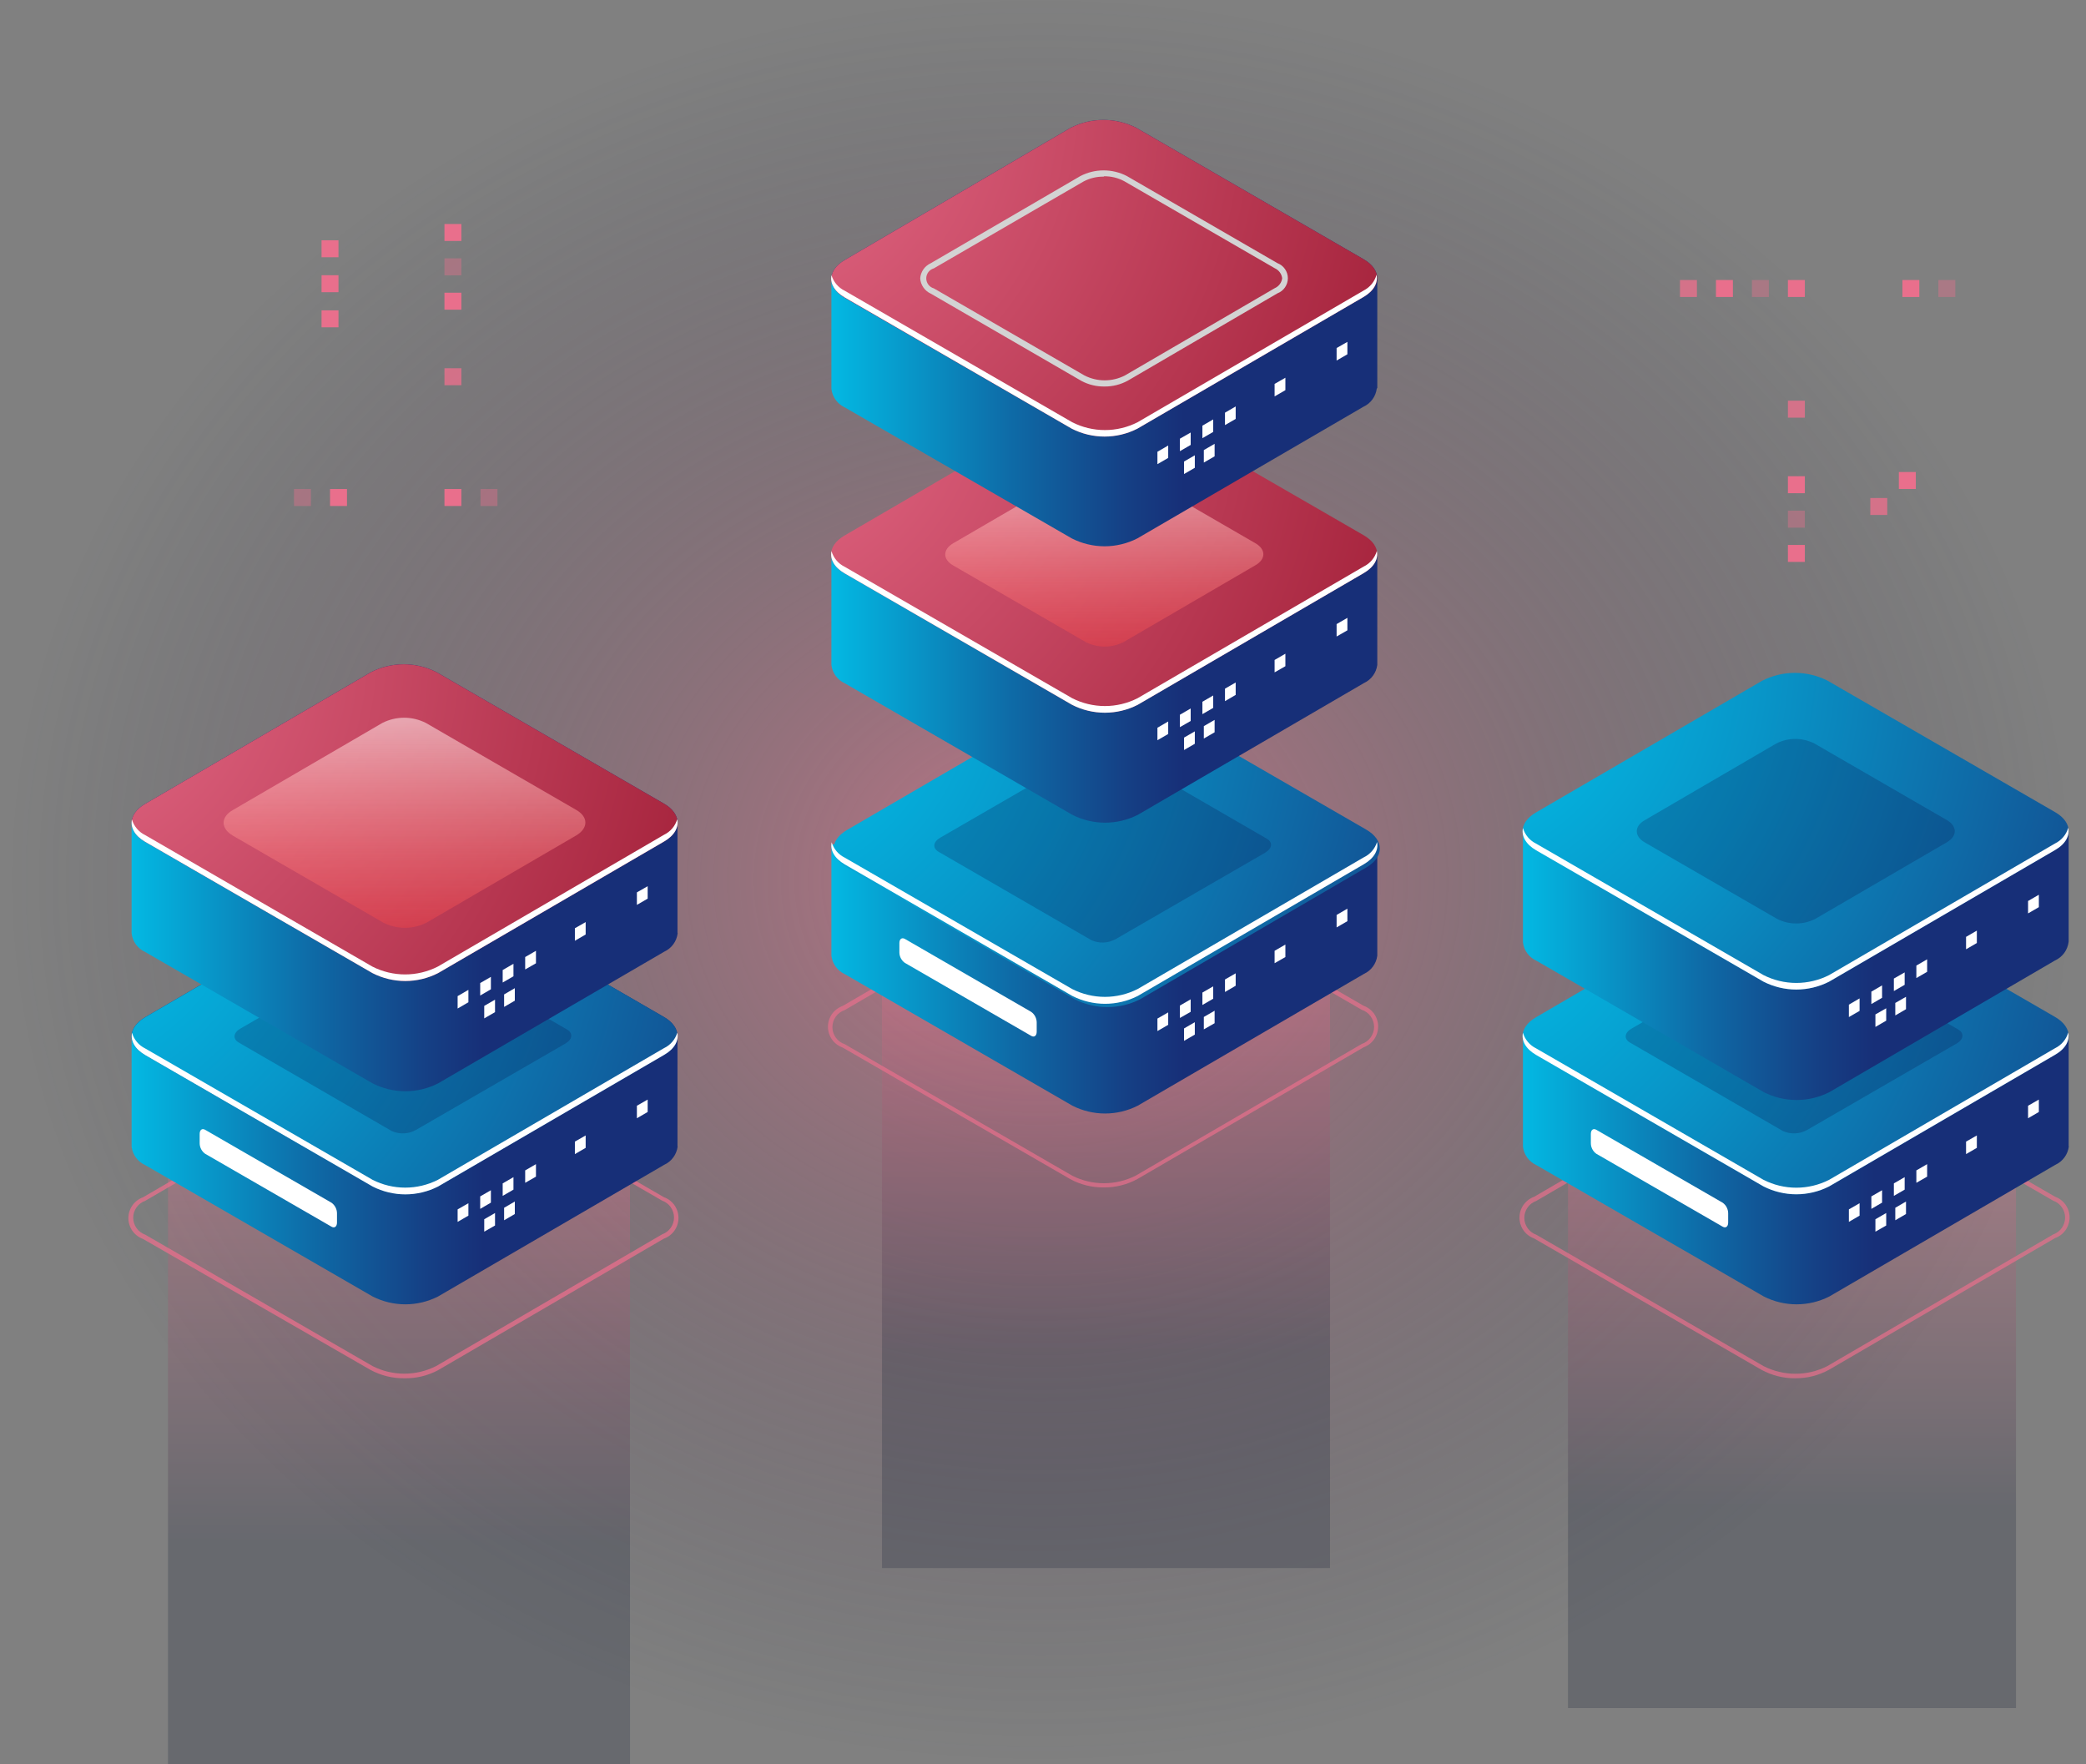 <svg width="149" height="126" viewBox="0 0 149 126" fill="none" xmlns="http://www.w3.org/2000/svg">
<rect x="0" y="0" width="149" height="126" fill="#808080" stroke="none"/>
<g clip-path="url(#clip0_2941_15829)">
<path style="mix-blend-mode:lighten" opacity="0.6" d="M74.314 125.986C115.356 125.986 148.628 97.783 148.628 62.993C148.628 28.203 115.356 0 74.314 0C33.271 0 0 28.203 0 62.993C0 97.783 33.271 125.986 74.314 125.986Z" fill="url(#paint0_radial_2941_15829)"/>
<g opacity="0.3">
<path d="M112 83V122H144V83.669L112 83Z" fill="url(#paint1_linear_2941_15829)" style="mix-blend-mode:lighten"/>
</g>
<g opacity="0.3">
<path d="M63 70V112H95V70.721L63 70Z" fill="url(#paint2_linear_2941_15829)" style="mix-blend-mode:lighten"/>
</g>
<g opacity="0.3">
<path d="M12 83V126H45V83.738L12 83Z" fill="url(#paint3_linear_2941_15829)" style="mix-blend-mode:lighten"/>
</g>
<path opacity="0.7" d="M78.84 84.813C77.999 84.822 77.17 84.614 76.433 84.211L60.186 74.819C59.88 74.71 59.615 74.509 59.428 74.244C59.241 73.978 59.14 73.661 59.14 73.336C59.14 73.011 59.241 72.694 59.428 72.428C59.615 72.163 59.88 71.962 60.186 71.853L76.336 62.449C77.083 62.071 77.907 61.874 78.743 61.874C79.58 61.874 80.404 62.071 81.15 62.449L97.397 71.835C97.702 71.945 97.966 72.147 98.153 72.413C98.339 72.679 98.439 72.996 98.439 73.321C98.439 73.646 98.339 73.963 98.153 74.229C97.966 74.495 97.702 74.697 97.397 74.807L81.246 84.211C80.509 84.614 79.68 84.822 78.84 84.813ZM78.755 62.19C77.967 62.174 77.188 62.361 76.493 62.733L60.342 72.142C60.085 72.227 59.861 72.39 59.703 72.609C59.544 72.828 59.458 73.092 59.458 73.363C59.458 73.634 59.544 73.898 59.703 74.117C59.861 74.337 60.085 74.5 60.342 74.584L76.589 83.975C77.291 84.329 78.066 84.513 78.852 84.513C79.637 84.513 80.412 84.329 81.114 83.975L97.265 74.566C97.522 74.482 97.746 74.319 97.904 74.099C98.063 73.88 98.149 73.616 98.149 73.345C98.149 73.074 98.063 72.81 97.904 72.591C97.746 72.372 97.522 72.208 97.265 72.124L81.018 62.733C80.322 62.362 79.543 62.175 78.755 62.19Z" fill="#E96F8C"/>
<path d="M98.378 68.212V60.418L88.546 61.732L81.18 57.47C80.455 57.102 79.653 56.91 78.84 56.91C78.026 56.91 77.224 57.102 76.499 57.47L75.356 58.2L59.386 60.334V68.273C59.421 68.555 59.528 68.823 59.697 69.052C59.865 69.281 60.09 69.463 60.349 69.581L76.595 78.972C77.32 79.341 78.121 79.533 78.933 79.533C79.745 79.533 80.546 79.341 81.271 78.972L97.421 69.563C97.678 69.445 97.901 69.264 98.068 69.036C98.236 68.808 98.342 68.541 98.378 68.26V68.212Z" fill="url(#paint4_linear_2941_15829)"/>
<path d="M97.588 59.255L81.342 49.869C80.616 49.5 79.814 49.308 79.001 49.308C78.188 49.308 77.386 49.5 76.66 49.869L60.516 59.273C59.222 60.02 59.222 61.232 60.516 61.979L76.763 71.371C77.487 71.74 78.288 71.932 79.1 71.932C79.913 71.932 80.714 71.74 81.438 71.371L97.588 61.961C98.882 61.214 98.882 60.002 97.588 59.255Z" fill="url(#paint5_radial_2941_15829)"/>
<g style="mix-blend-mode:overlay">
<path d="M97.409 61.238L81.259 70.642C80.534 71.01 79.734 71.202 78.921 71.202C78.109 71.202 77.308 71.01 76.583 70.642L60.337 61.256C60.114 61.147 59.917 60.993 59.757 60.804C59.596 60.616 59.476 60.396 59.404 60.159C59.284 60.719 59.596 61.31 60.349 61.744L76.595 71.136C77.32 71.504 78.121 71.697 78.933 71.697C79.746 71.697 80.546 71.504 81.271 71.136L97.421 61.726C98.168 61.292 98.48 60.701 98.36 60.141C98.286 60.38 98.163 60.6 97.999 60.789C97.836 60.978 97.635 61.131 97.409 61.238Z" fill="white"/>
</g>
<path d="M83.443 73.198L82.673 73.644V72.751L83.443 72.311V73.198Z" fill="white"/>
<path d="M85.049 72.269L84.279 72.709V71.823L85.049 71.377V72.269Z" fill="white"/>
<path d="M86.656 71.335L85.886 71.781V70.895L86.656 70.449V71.335Z" fill="white"/>
<path d="M85.344 73.897L84.574 74.343V73.457L85.344 73.011V73.897Z" fill="white"/>
<path d="M86.758 73.083L85.988 73.523V72.637L86.758 72.191V73.083Z" fill="white"/>
<path d="M91.813 68.357L91.043 68.797V67.911L91.813 67.465V68.357Z" fill="white"/>
<path d="M96.242 65.795L95.472 66.241V65.349L96.242 64.903V65.795Z" fill="white"/>
<path d="M88.263 70.406L87.499 70.853V69.96L88.263 69.52V70.406Z" fill="white"/>
<g style="mix-blend-mode:overlay" opacity="0.21">
<path d="M77.955 67.151L67.034 60.834C66.595 60.575 66.649 60.129 67.16 59.833L77.835 53.661C78.097 53.512 78.391 53.428 78.693 53.415C78.994 53.402 79.294 53.462 79.568 53.588L90.489 59.906C90.929 60.159 90.874 60.611 90.363 60.906L79.688 67.079C79.425 67.225 79.131 67.307 78.83 67.32C78.53 67.332 78.23 67.275 77.955 67.151Z" fill="#06033E"/>
</g>
<g style="mix-blend-mode:overlay">
<path d="M73.659 73.987L64.633 68.773C64.514 68.689 64.416 68.578 64.348 68.449C64.28 68.32 64.244 68.177 64.242 68.031V67.356C64.242 67.073 64.416 66.94 64.633 67.061L73.659 72.275C73.778 72.36 73.876 72.472 73.943 72.602C74.011 72.732 74.048 72.876 74.05 73.023V73.692C74.05 73.981 73.875 74.114 73.659 73.987Z" fill="white"/>
</g>
<path d="M98.378 47.44V39.663L88.546 40.978L81.18 36.716C80.455 36.347 79.653 36.155 78.84 36.155C78.026 36.155 77.224 36.347 76.499 36.716L75.356 37.445L59.386 39.579V47.5C59.421 47.782 59.528 48.051 59.697 48.28C59.865 48.509 60.09 48.691 60.349 48.808L76.595 58.2C77.32 58.568 78.121 58.76 78.933 58.76C79.745 58.76 80.546 58.568 81.271 58.2L97.421 48.79C97.678 48.672 97.901 48.491 98.068 48.263C98.236 48.035 98.342 47.769 98.378 47.488V47.44Z" fill="url(#paint6_linear_2941_15829)"/>
<path d="M97.403 38.229L81.157 28.843C80.431 28.474 79.629 28.282 78.816 28.282C78.002 28.282 77.201 28.474 76.475 28.843L60.331 38.247C59.037 38.994 59.037 40.206 60.331 40.953L76.577 50.345C77.302 50.714 78.103 50.906 78.915 50.906C79.728 50.906 80.528 50.714 81.253 50.345L97.403 40.935C98.697 40.188 98.697 38.976 97.403 38.229Z" fill="url(#paint7_radial_2941_15829)"/>
<g style="mix-blend-mode:soft-light" opacity="0.6">
<path d="M89.671 38.801L80.212 33.328C79.79 33.114 79.324 33.003 78.852 33.003C78.379 33.003 77.913 33.114 77.492 33.328L68.081 38.807C67.329 39.248 67.329 39.953 68.081 40.387L77.54 45.854C77.962 46.069 78.429 46.181 78.903 46.181C79.376 46.181 79.844 46.069 80.266 45.854L89.671 40.375C90.429 39.941 90.429 39.236 89.671 38.801Z" fill="url(#paint8_linear_2941_15829)"/>
</g>
<g style="mix-blend-mode:overlay">
<path d="M97.409 40.465L81.259 49.869C80.534 50.237 79.733 50.43 78.921 50.43C78.109 50.43 77.308 50.237 76.583 49.869L60.337 40.483C60.109 40.373 59.908 40.216 59.745 40.023C59.583 39.83 59.462 39.605 59.392 39.362C59.271 39.929 59.584 40.52 60.337 40.954L76.583 50.345C77.308 50.714 78.109 50.906 78.921 50.906C79.733 50.906 80.534 50.714 81.259 50.345L97.409 40.935C98.155 40.502 98.468 39.911 98.348 39.35C98.277 39.591 98.157 39.815 97.996 40.007C97.834 40.199 97.634 40.355 97.409 40.465Z" fill="white"/>
</g>
<path d="M83.443 52.425L82.673 52.871V51.979L83.443 51.533V52.425Z" fill="white"/>
<path d="M85.049 51.496L84.279 51.937V51.05L85.049 50.604V51.496Z" fill="white"/>
<path d="M86.656 50.562L85.886 51.008V50.122L86.656 49.676V50.562Z" fill="white"/>
<path d="M85.344 53.124L84.574 53.57V52.684L85.344 52.238V53.124Z" fill="white"/>
<path d="M86.758 52.304L85.988 52.75V51.864L86.758 51.418V52.304Z" fill="white"/>
<path d="M91.813 47.584L91.043 48.024V47.138L91.813 46.692V47.584Z" fill="white"/>
<path d="M96.242 45.022L95.472 45.462V44.576L96.242 44.13V45.022Z" fill="white"/>
<path d="M88.263 49.634L87.499 50.08V49.188L88.263 48.748V49.634Z" fill="white"/>
<path d="M98.378 27.722V19.928L88.546 21.242L81.18 16.98C80.455 16.611 79.653 16.419 78.84 16.419C78.026 16.419 77.224 16.611 76.499 16.98L75.356 17.715L59.386 19.849V27.788C59.421 28.071 59.528 28.34 59.697 28.57C59.865 28.8 60.09 28.983 60.349 29.102L76.559 38.458C77.284 38.826 78.085 39.019 78.897 39.019C79.709 39.019 80.51 38.826 81.235 38.458L97.385 29.054C97.643 28.936 97.866 28.754 98.033 28.525C98.201 28.296 98.307 28.028 98.342 27.746L98.378 27.722Z" fill="url(#paint9_linear_2941_15829)"/>
<path d="M97.403 18.517L81.157 9.125C80.431 8.757 79.629 8.565 78.816 8.565C78.002 8.565 77.201 8.757 76.475 9.125L60.349 18.565C59.055 19.313 59.055 20.524 60.349 21.272L76.559 30.621C77.284 30.99 78.085 31.182 78.897 31.182C79.71 31.182 80.51 30.99 81.235 30.621L97.385 21.218C98.697 20.476 98.697 19.265 97.403 18.517Z" fill="url(#paint10_radial_2941_15829)"/>
<path d="M97.403 18.517L81.157 9.125C80.431 8.757 79.629 8.565 78.816 8.565C78.002 8.565 77.201 8.757 76.475 9.125L60.349 18.565C59.055 19.313 59.055 20.524 60.349 21.272L76.559 30.621C77.284 30.99 78.085 31.182 78.897 31.182C79.71 31.182 80.51 30.99 81.235 30.621L97.385 21.218C98.697 20.476 98.697 19.265 97.403 18.517Z" fill="url(#paint11_radial_2941_15829)"/>
<g style="mix-blend-mode:overlay">
<path d="M78.906 27.607C78.33 27.617 77.76 27.481 77.251 27.21L66.492 20.977C66.278 20.881 66.094 20.729 65.959 20.537C65.825 20.345 65.745 20.12 65.728 19.886C65.744 19.655 65.822 19.433 65.953 19.243C66.084 19.053 66.264 18.902 66.474 18.806L77.173 12.573C77.685 12.308 78.254 12.17 78.831 12.17C79.408 12.17 79.976 12.308 80.489 12.573L91.242 18.794C91.461 18.876 91.651 19.024 91.784 19.216C91.918 19.409 91.99 19.639 91.99 19.873C91.99 20.108 91.918 20.337 91.784 20.53C91.651 20.723 91.461 20.87 91.242 20.953L80.561 27.186C80.054 27.465 79.484 27.61 78.906 27.607ZM78.846 12.616C78.343 12.608 77.847 12.726 77.402 12.959L66.703 19.168C66.547 19.212 66.41 19.305 66.312 19.434C66.214 19.563 66.161 19.721 66.161 19.883C66.161 20.044 66.214 20.202 66.312 20.331C66.41 20.46 66.547 20.553 66.703 20.597L77.462 26.818C77.909 27.046 78.404 27.166 78.906 27.166C79.408 27.166 79.903 27.046 80.35 26.818L91.049 20.585C91.192 20.523 91.317 20.425 91.411 20.3C91.505 20.176 91.565 20.028 91.584 19.873C91.564 19.718 91.505 19.57 91.411 19.444C91.317 19.319 91.192 19.219 91.049 19.156L80.29 12.935C79.846 12.7 79.349 12.581 78.846 12.592V12.616Z" fill="#D3D3D3"/>
</g>
<g style="mix-blend-mode:overlay">
<path d="M97.409 20.748L81.259 30.157C80.534 30.526 79.733 30.718 78.921 30.718C78.109 30.718 77.308 30.526 76.583 30.157L60.337 20.766C60.11 20.656 59.909 20.5 59.746 20.308C59.584 20.116 59.463 19.892 59.392 19.651C59.271 20.217 59.584 20.808 60.337 21.242L76.559 30.622C77.284 30.99 78.085 31.182 78.897 31.182C79.709 31.182 80.51 30.99 81.235 30.622L97.385 21.218C98.131 20.784 98.444 20.193 98.324 19.626C98.257 19.866 98.141 20.09 97.983 20.283C97.826 20.476 97.63 20.634 97.409 20.748Z" fill="white"/>
</g>
<path d="M83.443 32.707L82.673 33.153V32.267L83.443 31.821V32.707Z" fill="white"/>
<path d="M85.049 31.779L84.279 32.225V31.333L85.049 30.893V31.779Z" fill="white"/>
<path d="M86.656 30.851L85.886 31.297V30.404L86.656 29.958V30.851Z" fill="white"/>
<path d="M85.344 33.412L84.574 33.858V32.966L85.344 32.52V33.412Z" fill="white"/>
<path d="M86.758 32.593L85.988 33.039V32.147L86.758 31.7V32.593Z" fill="white"/>
<path d="M91.813 27.867L91.043 28.313V27.421L91.813 26.98V27.867Z" fill="white"/>
<path d="M96.242 25.305L95.472 25.751V24.859L96.242 24.419V25.305Z" fill="white"/>
<path d="M88.263 29.922L87.499 30.362V29.476L88.263 29.03V29.922Z" fill="white"/>
<path opacity="0.7" d="M128.23 98.443C127.389 98.45 126.561 98.243 125.823 97.84L109.576 88.454C109.271 88.344 109.007 88.142 108.82 87.876C108.634 87.611 108.534 87.293 108.534 86.969C108.534 86.643 108.634 86.326 108.82 86.06C109.007 85.794 109.271 85.593 109.576 85.483L125.72 76.079C126.467 75.701 127.291 75.505 128.127 75.505C128.963 75.505 129.788 75.701 130.534 76.079L146.781 85.471C147.087 85.579 147.352 85.78 147.539 86.046C147.726 86.311 147.827 86.628 147.827 86.953C147.827 87.278 147.726 87.596 147.539 87.861C147.352 88.127 147.087 88.328 146.781 88.436L130.637 97.84C129.899 98.243 129.07 98.451 128.23 98.443ZM128.139 75.832C127.352 75.817 126.574 76.002 125.877 76.368L109.732 85.778C109.483 85.866 109.267 86.029 109.115 86.245C108.962 86.461 108.88 86.719 108.88 86.984C108.88 87.248 108.962 87.506 109.115 87.722C109.267 87.938 109.483 88.101 109.732 88.189L125.979 97.581C126.682 97.936 127.458 98.121 128.245 98.121C129.032 98.121 129.808 97.936 130.51 97.581L146.655 88.171C146.904 88.083 147.12 87.92 147.273 87.704C147.425 87.488 147.507 87.23 147.507 86.966C147.507 86.701 147.425 86.443 147.273 86.227C147.12 86.011 146.904 85.848 146.655 85.76L130.408 76.368C129.709 76 128.929 75.815 128.139 75.832Z" fill="#E96F8C"/>
<path d="M147.762 81.86V74.023L137.936 75.362L130.57 71.1C129.846 70.731 129.045 70.539 128.233 70.539C127.42 70.539 126.619 70.731 125.895 71.1L124.746 71.829L108.782 73.963V81.902C108.816 82.185 108.922 82.454 109.09 82.684C109.257 82.914 109.48 83.097 109.738 83.216L125.985 92.602C126.711 92.97 127.513 93.162 128.326 93.162C129.139 93.162 129.941 92.97 130.667 92.602L146.811 83.198C147.069 83.08 147.293 82.898 147.461 82.669C147.63 82.44 147.737 82.172 147.774 81.89L147.762 81.86Z" fill="url(#paint12_linear_2941_15829)"/>
<path d="M146.793 72.637L130.547 63.245C129.822 62.877 129.021 62.685 128.209 62.685C127.396 62.685 126.595 62.877 125.871 63.245L109.721 72.655C108.433 73.402 108.433 74.614 109.721 75.356L125.967 84.747C126.693 85.116 127.495 85.308 128.308 85.308C129.122 85.308 129.923 85.116 130.649 84.747L146.793 75.343C148.087 74.626 148.087 73.384 146.793 72.637Z" fill="url(#paint13_radial_2941_15829)"/>
<g style="mix-blend-mode:overlay">
<path d="M146.793 74.867L130.649 84.271C129.923 84.639 129.121 84.832 128.308 84.832C127.495 84.832 126.693 84.639 125.967 84.271L109.721 74.879C109.495 74.769 109.296 74.613 109.134 74.421C108.972 74.229 108.852 74.005 108.782 73.764C108.662 74.331 108.974 74.915 109.721 75.349L125.967 84.741C126.693 85.11 127.495 85.302 128.308 85.302C129.121 85.302 129.923 85.11 130.649 84.741L146.793 75.337C147.545 74.903 147.852 74.313 147.732 73.746C147.662 73.988 147.543 74.213 147.381 74.406C147.219 74.599 147.019 74.756 146.793 74.867Z" fill="white"/>
</g>
<path d="M132.827 86.827L132.063 87.273V86.381L132.827 85.941V86.827Z" fill="white"/>
<path d="M134.434 85.899L133.669 86.345V85.453L134.434 85.013V85.899Z" fill="white"/>
<path d="M136.047 84.97L135.276 85.416V84.524L136.047 84.078V84.97Z" fill="white"/>
<path d="M134.729 87.532L133.958 87.972V87.086L134.729 86.64V87.532Z" fill="white"/>
<path d="M136.143 86.712L135.378 87.158V86.266L136.143 85.82V86.712Z" fill="white"/>
<path d="M141.203 81.986L140.433 82.432V81.54L141.203 81.1V81.986Z" fill="white"/>
<path d="M145.632 79.424L144.862 79.871V78.978L145.632 78.538V79.424Z" fill="white"/>
<path d="M137.653 84.042L136.883 84.482V83.596L137.653 83.15V84.042Z" fill="white"/>
<g style="mix-blend-mode:overlay" opacity="0.21">
<path d="M127.345 80.781L116.424 74.463C115.979 74.21 116.033 73.758 116.55 73.463L127.219 67.29C127.482 67.143 127.776 67.06 128.077 67.047C128.378 67.035 128.678 67.093 128.952 67.218L139.874 73.535C140.319 73.794 140.265 74.24 139.753 74.536L129.078 80.708C128.815 80.856 128.522 80.939 128.221 80.951C127.92 80.964 127.62 80.905 127.345 80.781Z" fill="#06033E"/>
</g>
<g style="mix-blend-mode:overlay">
<path d="M123.049 87.617L114.023 82.408C113.904 82.323 113.806 82.211 113.738 82.081C113.67 81.951 113.634 81.808 113.632 81.661V80.992C113.632 80.702 113.806 80.57 114.023 80.696L123.049 85.905C123.168 85.99 123.266 86.102 123.334 86.232C123.401 86.362 123.438 86.505 123.44 86.652V87.321C123.44 87.611 123.266 87.743 123.049 87.617Z" fill="white"/>
</g>
<path d="M147.762 67.218V59.417L137.936 60.762L130.57 56.506C129.846 56.137 129.045 55.945 128.233 55.945C127.42 55.945 126.619 56.137 125.895 56.506L124.746 57.235L108.782 59.369V67.308C108.815 67.59 108.921 67.859 109.089 68.088C109.256 68.317 109.48 68.499 109.738 68.616L125.985 78.008C126.711 78.376 127.513 78.568 128.326 78.568C129.139 78.568 129.941 78.376 130.667 78.008L146.793 68.598C147.051 68.48 147.275 68.298 147.443 68.069C147.612 67.84 147.719 67.572 147.756 67.29L147.762 67.218Z" fill="url(#paint14_linear_2941_15829)"/>
<path d="M146.793 58.007L130.547 48.621C129.822 48.253 129.021 48.06 128.209 48.06C127.396 48.06 126.595 48.253 125.871 48.621L109.721 58.025C108.433 58.772 108.433 59.984 109.721 60.731L125.967 70.117C126.693 70.486 127.495 70.678 128.308 70.678C129.122 70.678 129.923 70.486 130.649 70.117L146.793 60.713C148.087 59.966 148.087 58.754 146.793 58.007Z" fill="url(#paint15_radial_2941_15829)"/>
<g style="mix-blend-mode:overlay" opacity="0.21">
<path d="M139.061 58.574L129.602 53.106C129.179 52.891 128.712 52.779 128.239 52.779C127.765 52.779 127.298 52.891 126.876 53.106L117.477 58.586C116.725 59.02 116.725 59.725 117.477 60.165L126.936 65.632C127.358 65.847 127.825 65.959 128.299 65.959C128.773 65.959 129.239 65.847 129.662 65.632L139.061 60.159C139.813 59.719 139.813 59.014 139.061 58.574Z" fill="#06033E"/>
</g>
<g style="mix-blend-mode:overlay">
<path d="M146.793 60.243L130.649 69.647C129.923 70.016 129.121 70.207 128.308 70.207C127.495 70.207 126.693 70.016 125.967 69.647L109.721 60.255C109.495 60.145 109.296 59.989 109.134 59.797C108.972 59.605 108.852 59.381 108.782 59.14C108.662 59.707 108.974 60.297 109.721 60.731L125.967 70.117C126.693 70.486 127.495 70.678 128.308 70.678C129.121 70.678 129.923 70.486 130.649 70.117L146.793 60.713C147.545 60.279 147.852 59.689 147.732 59.122C147.662 59.364 147.543 59.589 147.381 59.782C147.219 59.975 147.019 60.132 146.793 60.243Z" fill="white"/>
</g>
<path d="M132.827 72.203L132.063 72.643V71.757L132.827 71.311V72.203Z" fill="white"/>
<path d="M134.434 71.268L133.669 71.715V70.828L134.434 70.382V71.268Z" fill="white"/>
<path d="M136.047 70.34L135.276 70.786V69.894L136.047 69.454V70.34Z" fill="white"/>
<path d="M134.729 72.902L133.958 73.348V72.456L134.729 72.016V72.902Z" fill="white"/>
<path d="M136.143 72.082L135.378 72.528V71.636L136.143 71.196V72.082Z" fill="white"/>
<path d="M141.203 67.356L140.433 67.802V66.916L141.203 66.47V67.356Z" fill="white"/>
<path d="M145.632 64.794L144.862 65.24V64.354L145.632 63.908V64.794Z" fill="white"/>
<path d="M137.653 69.412L136.883 69.858V68.966L137.653 68.52V69.412Z" fill="white"/>
<g style="mix-blend-mode:lighten" opacity="0.75">
<path d="M28.86 98.443C28.02 98.45 27.191 98.243 26.453 97.84L10.212 88.491C9.907 88.38 9.643 88.179 9.457 87.913C9.27 87.647 9.17 87.33 9.17 87.005C9.17 86.68 9.27 86.363 9.457 86.097C9.643 85.831 9.907 85.629 10.212 85.519L26.357 76.115C27.103 75.738 27.928 75.541 28.764 75.541C29.6 75.541 30.424 75.738 31.171 76.115L47.417 85.507C47.723 85.615 47.988 85.816 48.175 86.082C48.362 86.347 48.463 86.665 48.463 86.99C48.463 87.315 48.362 87.632 48.175 87.897C47.988 88.163 47.723 88.364 47.417 88.473L31.273 97.876C30.53 98.268 29.699 98.463 28.86 98.443ZM28.77 75.832C27.983 75.817 27.204 76.002 26.507 76.368L10.369 85.772C10.12 85.86 9.904 86.023 9.751 86.239C9.598 86.455 9.516 86.713 9.516 86.978C9.516 87.242 9.598 87.5 9.751 87.716C9.904 87.932 10.12 88.095 10.369 88.183L26.615 97.575C27.318 97.93 28.094 98.115 28.881 98.115C29.668 98.115 30.444 97.93 31.146 97.575L47.291 88.165C47.54 88.077 47.756 87.914 47.909 87.698C48.062 87.482 48.144 87.224 48.144 86.96C48.144 86.695 48.062 86.437 47.909 86.221C47.756 86.005 47.54 85.842 47.291 85.754L31.044 76.362C30.343 75.995 29.561 75.812 28.77 75.832Z" fill="#E96F8C"/>
</g>
<path d="M48.392 81.86V74.023L38.554 75.338L31.189 71.1C30.464 70.731 29.663 70.539 28.851 70.539C28.038 70.539 27.238 70.731 26.513 71.1L25.364 71.829L9.4 73.963V81.902C9.435 82.186 9.543 82.456 9.713 82.686C9.883 82.916 10.108 83.099 10.369 83.216L26.615 92.602C27.34 92.97 28.141 93.162 28.953 93.162C29.766 93.162 30.567 92.97 31.291 92.602L47.441 83.198C47.699 83.08 47.923 82.898 48.092 82.669C48.26 82.44 48.368 82.172 48.404 81.89L48.392 81.86Z" fill="url(#paint16_linear_2941_15829)"/>
<path d="M47.423 72.637L31.177 63.245C30.452 62.877 29.651 62.685 28.839 62.685C28.026 62.685 27.226 62.877 26.501 63.245L10.369 72.655C9.075 73.421 9.075 74.626 10.369 75.356L26.616 84.747C27.34 85.116 28.141 85.308 28.953 85.308C29.766 85.308 30.567 85.116 31.291 84.747L47.441 75.343C48.717 74.626 48.717 73.384 47.423 72.637Z" fill="url(#paint17_radial_2941_15829)"/>
<path d="M47.423 72.637L31.177 63.245C30.452 62.877 29.651 62.685 28.839 62.685C28.026 62.685 27.226 62.877 26.501 63.245L10.369 72.655C9.075 73.421 9.075 74.626 10.369 75.356L26.616 84.747C27.34 85.116 28.141 85.308 28.953 85.308C29.766 85.308 30.567 85.116 31.291 84.747L47.441 75.343C48.717 74.626 48.717 73.384 47.423 72.637Z" fill="url(#paint18_radial_2941_15829)"/>
<g style="mix-blend-mode:overlay">
<path d="M47.423 74.867L31.273 84.271C30.551 84.636 29.753 84.827 28.944 84.827C28.135 84.827 27.337 84.636 26.615 84.271L10.369 74.885C10.143 74.775 9.944 74.619 9.782 74.427C9.62 74.235 9.5 74.011 9.43 73.77C9.31 74.337 9.622 74.921 10.369 75.356L26.615 84.747C27.34 85.116 28.141 85.308 28.953 85.308C29.765 85.308 30.566 85.116 31.291 84.747L47.441 75.344C48.193 74.909 48.5 74.319 48.38 73.752C48.307 73.995 48.185 74.219 48.02 74.412C47.855 74.604 47.652 74.759 47.423 74.867Z" fill="white"/>
</g>
<path d="M33.457 86.827L32.687 87.273V86.381L33.457 85.941V86.827Z" fill="white"/>
<path d="M35.064 85.899L34.3 86.345V85.453L35.064 85.013V85.899Z" fill="white"/>
<path d="M36.676 84.97L35.906 85.416V84.524L36.676 84.078V84.97Z" fill="white"/>
<path d="M35.359 87.532L34.588 87.972V87.086L35.359 86.64V87.532Z" fill="white"/>
<path d="M36.773 86.712L36.008 87.158V86.266L36.773 85.82V86.712Z" fill="white"/>
<path d="M41.833 81.986L41.063 82.432V81.54L41.833 81.1V81.986Z" fill="white"/>
<path d="M46.262 79.424L45.492 79.871V78.978L46.262 78.538V79.424Z" fill="white"/>
<path d="M38.283 84.042L37.513 84.482V83.596L38.283 83.15V84.042Z" fill="white"/>
<g style="mix-blend-mode:overlay" opacity="0.21">
<path d="M27.975 80.781L17.054 74.463C16.609 74.21 16.663 73.758 17.18 73.463L27.849 67.29C28.112 67.143 28.406 67.06 28.707 67.047C29.008 67.035 29.308 67.093 29.582 67.218L40.503 73.535C40.949 73.794 40.895 74.24 40.383 74.536L29.708 80.708C29.445 80.856 29.151 80.939 28.851 80.951C28.549 80.964 28.25 80.905 27.975 80.781Z" fill="#06033E"/>
</g>
<g style="mix-blend-mode:overlay">
<path d="M23.679 87.617L14.653 82.408C14.534 82.323 14.436 82.211 14.368 82.081C14.3 81.951 14.264 81.808 14.262 81.661V80.992C14.262 80.702 14.436 80.57 14.653 80.696L23.679 85.905C23.798 85.99 23.895 86.102 23.963 86.232C24.031 86.362 24.068 86.505 24.07 86.652V87.321C24.07 87.611 23.895 87.743 23.679 87.617Z" fill="white"/>
</g>
<path d="M48.392 66.603V58.809L38.554 60.123L31.189 55.861C30.464 55.492 29.663 55.3 28.851 55.3C28.038 55.3 27.238 55.492 26.513 55.861L25.364 56.596L9.4 58.73V66.663C9.433 66.95 9.539 67.224 9.709 67.457C9.879 67.691 10.106 67.876 10.369 67.995L26.615 77.381C27.34 77.749 28.141 77.942 28.953 77.942C29.766 77.942 30.567 77.749 31.291 77.381L47.441 67.977C47.699 67.859 47.923 67.677 48.092 67.448C48.26 67.219 48.368 66.951 48.404 66.669L48.392 66.603Z" fill="url(#paint19_linear_2941_15829)"/>
<path d="M47.423 57.398L31.177 48.006C30.452 47.638 29.651 47.446 28.839 47.446C28.026 47.446 27.225 47.638 26.501 48.006L10.369 57.416C9.081 58.163 9.081 59.375 10.369 60.123L26.615 69.508C27.34 69.877 28.141 70.069 28.953 70.069C29.765 70.069 30.567 69.877 31.291 69.508L47.441 60.105C48.717 59.357 48.717 58.145 47.423 57.398Z" fill="url(#paint20_radial_2941_15829)"/>
<path d="M47.423 57.398L31.177 48.006C30.452 47.638 29.651 47.446 28.839 47.446C28.026 47.446 27.225 47.638 26.501 48.006L10.369 57.416C9.081 58.163 9.081 59.375 10.369 60.123L26.615 69.508C27.34 69.877 28.141 70.069 28.953 70.069C29.765 70.069 30.567 69.877 31.291 69.508L47.441 60.105C48.717 59.357 48.717 58.145 47.423 57.398Z" fill="url(#paint21_radial_2941_15829)"/>
<g style="mix-blend-mode:soft-light" opacity="0.6">
<path d="M41.171 57.856L30.418 51.635C29.937 51.392 29.405 51.264 28.866 51.264C28.326 51.264 27.795 51.392 27.313 51.635L16.614 57.868C15.76 58.362 15.76 59.164 16.614 59.677L27.373 65.897C27.854 66.141 28.384 66.268 28.923 66.268C29.461 66.268 29.992 66.141 30.472 65.897L41.171 59.664C42.026 59.152 42.026 58.35 41.171 57.856Z" fill="url(#paint22_linear_2941_15829)"/>
</g>
<g style="mix-blend-mode:overlay">
<path d="M47.423 59.628L31.273 69.038C30.549 69.407 29.748 69.599 28.935 69.599C28.123 69.599 27.322 69.407 26.597 69.038L10.369 59.646C10.142 59.537 9.941 59.381 9.779 59.189C9.616 58.997 9.495 58.773 9.424 58.531C9.304 59.098 9.617 59.689 10.363 60.123L26.61 69.508C27.334 69.877 28.135 70.069 28.947 70.069C29.76 70.069 30.561 69.877 31.285 69.508L47.435 60.105C48.188 59.671 48.494 59.08 48.374 58.513C48.302 58.755 48.18 58.98 48.017 59.172C47.853 59.364 47.651 59.519 47.423 59.628Z" fill="white"/>
</g>
<path d="M33.457 71.588L32.687 72.034V71.148L33.457 70.702V71.588Z" fill="white"/>
<path d="M35.064 70.66L34.3 71.106V70.214L35.064 69.774V70.66Z" fill="white"/>
<path d="M36.676 69.731L35.906 70.177V69.285L36.676 68.839V69.731Z" fill="white"/>
<path d="M35.359 72.293L34.588 72.739V71.847L35.359 71.401V72.293Z" fill="white"/>
<path d="M36.773 71.474L36.008 71.919V71.027L36.773 70.581V71.474Z" fill="white"/>
<path d="M41.833 66.747L41.063 67.194V66.301L41.833 65.861V66.747Z" fill="white"/>
<path d="M46.262 64.186L45.492 64.632V63.739L46.262 63.299V64.186Z" fill="white"/>
<path d="M38.283 68.803L37.513 69.243V68.357L38.283 67.911V68.803Z" fill="white"/>
<path opacity="0.4" d="M34.322 36.14H35.532V34.928H34.322V36.14Z" fill="#E96F8C"/>
<path d="M31.747 36.14H32.956V34.928H31.747V36.14Z" fill="#E96F8C"/>
<path d="M22.968 23.378H24.177V22.167H22.968V23.378Z" fill="#E96F8C"/>
<path d="M22.968 20.871H24.177V19.659H22.968V20.871Z" fill="#E96F8C"/>
<path d="M22.968 18.375H24.177V17.163H22.968V18.375Z" fill="#E96F8C"/>
<path d="M23.575 36.14H24.785V34.928H23.575V36.14Z" fill="#E96F8C"/>
<path opacity="0.8" d="M31.747 27.514H32.956V26.302H31.747V27.514Z" fill="#E96F8C"/>
<path d="M32.957 20.907H31.747V22.119H32.957V20.907Z" fill="#E96F8C"/>
<path opacity="0.4" d="M32.957 18.453H31.747V19.665H32.957V18.453Z" fill="#E96F8C"/>
<path d="M32.957 16H31.747V17.212H32.957V16Z" fill="#E96F8C"/>
<path opacity="0.4" d="M21 36.14H22.209V34.928H21V36.14Z" fill="#E96F8C"/>
<path opacity="0.8" d="M121.209 20H120V21.212H121.209V20Z" fill="#E96F8C"/>
<path d="M123.779 20H122.569V21.212H123.779V20Z" fill="#E96F8C"/>
<path opacity="0.4" d="M126.348 20H125.139V21.212H126.348V20Z" fill="#E96F8C"/>
<path d="M128.918 20H127.708V21.212H128.918V20Z" fill="#E96F8C"/>
<path d="M137.095 20H135.886V21.212H137.095V20Z" fill="#E96F8C"/>
<path opacity="0.8" d="M128.918 28.62H127.708V29.832H128.918V28.62Z" fill="#E96F8C"/>
<path d="M127.708 35.227H128.917V34.015H127.708V35.227Z" fill="#E96F8C"/>
<path opacity="0.4" d="M127.708 37.686H128.917V36.475H127.708V37.686Z" fill="#E96F8C"/>
<path d="M127.708 40.134H128.917V38.922H127.708V40.134Z" fill="#E96F8C"/>
<path opacity="0.8" d="M133.593 36.782H134.803V35.571H133.593V36.782Z" fill="#E96F8C"/>
<path d="M135.633 34.925H136.843V33.714H135.633V34.925Z" fill="#E96F8C"/>
<path opacity="0.4" d="M139.665 20H138.455V21.212H139.665V20Z" fill="#E96F8C"/>
</g>
<defs>
<radialGradient id="paint0_radial_2941_15829" cx="0" cy="0" r="1" gradientUnits="userSpaceOnUse" gradientTransform="translate(74.314 62.837) scale(74.314 62.674)">
<stop stop-color="#E96F8C"/>
<stop offset="1" stop-color="#2A3143" stop-opacity="0"/>
</radialGradient>
<linearGradient id="paint1_linear_2941_15829" x1="127.906" y1="107.931" x2="128.004" y2="83" gradientUnits="userSpaceOnUse">
<stop stop-color="#2A3143"/>
<stop offset="1" stop-color="#E96F8C"/>
</linearGradient>
<linearGradient id="paint2_linear_2941_15829" x1="78.906" y1="96.849" x2="79.02" y2="70" gradientUnits="userSpaceOnUse">
<stop stop-color="#2A3143"/>
<stop offset="1" stop-color="#E96F8C"/>
</linearGradient>
<linearGradient id="paint3_linear_2941_15829" x1="28.403" y1="110.488" x2="28.519" y2="83" gradientUnits="userSpaceOnUse">
<stop stop-color="#2A3143"/>
<stop offset="1" stop-color="#E96F8C"/>
</linearGradient>
<linearGradient id="paint4_linear_2941_15829" x1="57.033" y1="68.218" x2="84.532" y2="68.218" gradientUnits="userSpaceOnUse">
<stop stop-color="#01C8EF"/>
<stop offset="0.13" stop-color="#04B1DD"/>
<stop offset="0.55" stop-color="#0E6BA7"/>
<stop offset="0.85" stop-color="#154085"/>
<stop offset="1" stop-color="#172F78"/>
</linearGradient>
<radialGradient id="paint5_radial_2941_15829" cx="0" cy="0" r="1" gradientUnits="userSpaceOnUse" gradientTransform="translate(52.344 47.819) scale(61.413 61.522)">
<stop stop-color="#01C8EF"/>
<stop offset="0.14" stop-color="#03BAE4"/>
<stop offset="0.4" stop-color="#0895C8"/>
<stop offset="0.76" stop-color="#115A9A"/>
<stop offset="1" stop-color="#172F78"/>
</radialGradient>
<linearGradient id="paint6_linear_2941_15829" x1="57.033" y1="47.455" x2="84.532" y2="47.455" gradientUnits="userSpaceOnUse">
<stop stop-color="#01C8EF"/>
<stop offset="0.13" stop-color="#04B1DD"/>
<stop offset="0.55" stop-color="#0E6BA7"/>
<stop offset="0.85" stop-color="#154085"/>
<stop offset="1" stop-color="#172F78"/>
</linearGradient>
<radialGradient id="paint7_radial_2941_15829" cx="0" cy="0" r="1" gradientUnits="userSpaceOnUse" gradientTransform="translate(52.159 26.794) scale(61.413 61.522)">
<stop stop-color="#E96F8C"/>
<stop offset="1" stop-color="#96122A"/>
</radialGradient>
<linearGradient id="paint8_linear_2941_15829" x1="78.878" y1="33.003" x2="78.878" y2="46.181" gradientUnits="userSpaceOnUse">
<stop stop-color="#FFE6E6"/>
<stop offset="1" stop-color="#FA4545" stop-opacity="0.63"/>
</linearGradient>
<linearGradient id="paint9_linear_2941_15829" x1="57.033" y1="27.716" x2="84.532" y2="27.716" gradientUnits="userSpaceOnUse">
<stop stop-color="#01C8EF"/>
<stop offset="0.13" stop-color="#04B1DD"/>
<stop offset="0.55" stop-color="#0E6BA7"/>
<stop offset="0.85" stop-color="#154085"/>
<stop offset="1" stop-color="#172F78"/>
</linearGradient>
<radialGradient id="paint10_radial_2941_15829" cx="0" cy="0" r="1" gradientUnits="userSpaceOnUse" gradientTransform="translate(2845.43 2087.99) scale(3979.62 2308.31)">
<stop stop-color="#01C8EF"/>
<stop offset="0.14" stop-color="#03BAE4"/>
<stop offset="0.4" stop-color="#0895C8"/>
<stop offset="0.76" stop-color="#115A9A"/>
<stop offset="1" stop-color="#172F78"/>
</radialGradient>
<radialGradient id="paint11_radial_2941_15829" cx="0" cy="0" r="1" gradientUnits="userSpaceOnUse" gradientTransform="translate(52.181 7.076) scale(61.381 61.506)">
<stop stop-color="#E96F8C"/>
<stop offset="1" stop-color="#96122A"/>
</radialGradient>
<linearGradient id="paint12_linear_2941_15829" x1="106.429" y1="81.848" x2="133.928" y2="81.848" gradientUnits="userSpaceOnUse">
<stop stop-color="#01C8EF"/>
<stop offset="0.13" stop-color="#04B1DD"/>
<stop offset="0.55" stop-color="#0E6BA7"/>
<stop offset="0.85" stop-color="#154085"/>
<stop offset="1" stop-color="#172F78"/>
</linearGradient>
<radialGradient id="paint13_radial_2941_15829" cx="0" cy="0" r="1" gradientUnits="userSpaceOnUse" gradientTransform="translate(101.554 61.196) scale(61.406 61.522)">
<stop stop-color="#01C8EF"/>
<stop offset="0.14" stop-color="#03BAE4"/>
<stop offset="0.4" stop-color="#0895C8"/>
<stop offset="0.76" stop-color="#115A9A"/>
<stop offset="1" stop-color="#172F78"/>
</radialGradient>
<linearGradient id="paint14_linear_2941_15829" x1="106.43" y1="67.254" x2="133.92" y2="67.254" gradientUnits="userSpaceOnUse">
<stop stop-color="#01C8EF"/>
<stop offset="0.13" stop-color="#04B1DD"/>
<stop offset="0.55" stop-color="#0E6BA7"/>
<stop offset="0.85" stop-color="#154085"/>
<stop offset="1" stop-color="#172F78"/>
</linearGradient>
<radialGradient id="paint15_radial_2941_15829" cx="0" cy="0" r="1" gradientUnits="userSpaceOnUse" gradientTransform="translate(101.554 46.572) scale(61.406 61.506)">
<stop stop-color="#01C8EF"/>
<stop offset="0.14" stop-color="#03BAE4"/>
<stop offset="0.4" stop-color="#0895C8"/>
<stop offset="0.76" stop-color="#115A9A"/>
<stop offset="1" stop-color="#172F78"/>
</radialGradient>
<linearGradient id="paint16_linear_2941_15829" x1="7.046" y1="81.848" x2="34.554" y2="81.848" gradientUnits="userSpaceOnUse">
<stop stop-color="#01C8EF"/>
<stop offset="0.13" stop-color="#04B1DD"/>
<stop offset="0.55" stop-color="#0E6BA7"/>
<stop offset="0.85" stop-color="#154085"/>
<stop offset="1" stop-color="#172F78"/>
</linearGradient>
<radialGradient id="paint17_radial_2941_15829" cx="0" cy="0" r="1" gradientUnits="userSpaceOnUse" gradientTransform="translate(-443.753 4173.77) scale(3980.08 2308.92)">
<stop stop-color="#01C8EF"/>
<stop offset="0.14" stop-color="#03BAE4"/>
<stop offset="0.4" stop-color="#0895C8"/>
<stop offset="0.76" stop-color="#115A9A"/>
<stop offset="1" stop-color="#172F78"/>
</radialGradient>
<radialGradient id="paint18_radial_2941_15829" cx="0" cy="0" r="1" gradientUnits="userSpaceOnUse" gradientTransform="translate(2.2 61.196) scale(61.388 61.522)">
<stop stop-color="#01C8EF"/>
<stop offset="0.14" stop-color="#03BAE4"/>
<stop offset="0.4" stop-color="#0895C8"/>
<stop offset="0.76" stop-color="#115A9A"/>
<stop offset="1" stop-color="#172F78"/>
</radialGradient>
<linearGradient id="paint19_linear_2941_15829" x1="7.046" y1="66.618" x2="34.554" y2="66.618" gradientUnits="userSpaceOnUse">
<stop stop-color="#01C8EF"/>
<stop offset="0.13" stop-color="#04B1DD"/>
<stop offset="0.55" stop-color="#0E6BA7"/>
<stop offset="0.85" stop-color="#154085"/>
<stop offset="1" stop-color="#172F78"/>
</linearGradient>
<radialGradient id="paint20_radial_2941_15829" cx="0" cy="0" r="1" gradientUnits="userSpaceOnUse" gradientTransform="translate(-443.696 3586.61) scale(3979.62 2308.92)">
<stop stop-color="#01C8EF"/>
<stop offset="0.14" stop-color="#03BAE4"/>
<stop offset="0.4" stop-color="#0895C8"/>
<stop offset="0.76" stop-color="#115A9A"/>
<stop offset="1" stop-color="#172F78"/>
</radialGradient>
<radialGradient id="paint21_radial_2941_15829" cx="0" cy="0" r="1" gradientUnits="userSpaceOnUse" gradientTransform="translate(2.205 45.957) scale(61.381 61.522)">
<stop stop-color="#E96F8C"/>
<stop offset="1" stop-color="#96122A"/>
</radialGradient>
<linearGradient id="paint22_linear_2941_15829" x1="28.893" y1="51.264" x2="28.893" y2="66.268" gradientUnits="userSpaceOnUse">
<stop stop-color="#FFE6E6"/>
<stop offset="1" stop-color="#FA4545" stop-opacity="0.63"/>
</linearGradient>
<clipPath id="clip0_2941_15829">
<rect width="149" height="126" fill="white"/>
</clipPath>
</defs>
</svg>
